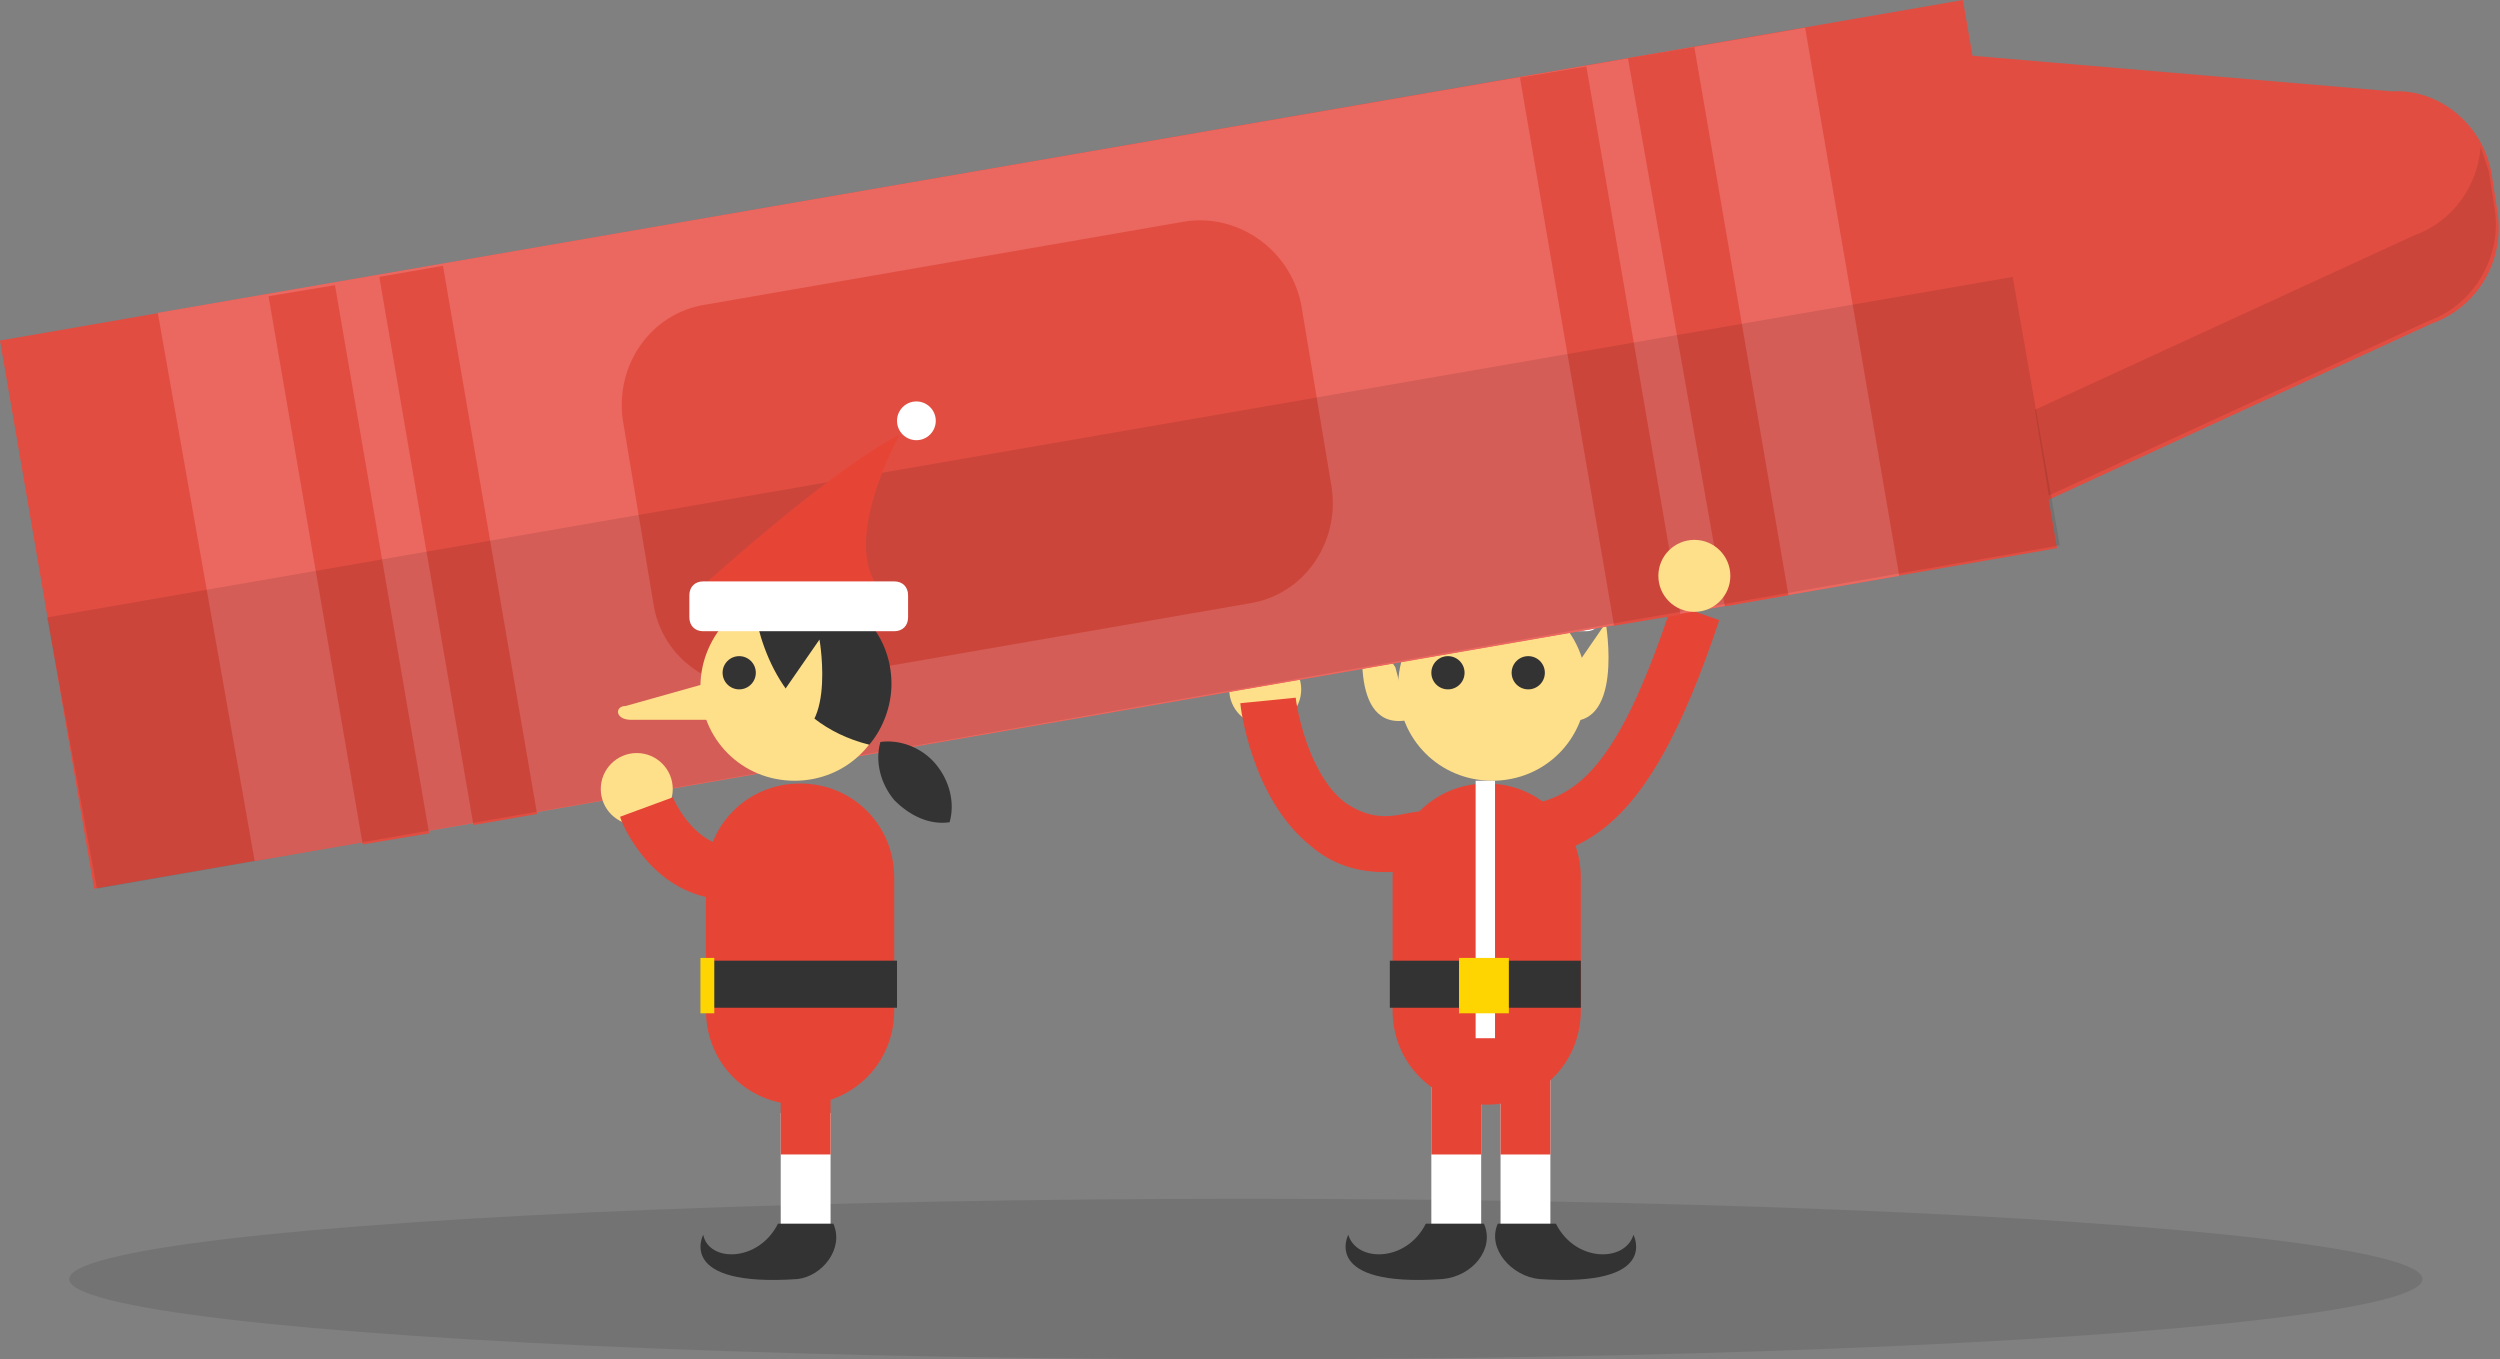 <svg id="Layer_1" xmlns="http://www.w3.org/2000/svg" viewBox="0 0 90.3 49.1"><rect x="0" y="0" width="90.3" height="49.1" fill="#808080" stroke="none"/><style>.st0{opacity:.1;fill:#010101;enable-background:new}.st1{fill:#FFF}.st2{fill:#fedf8a}.st3{fill:#22b0e6}.st4{fill:#333}.st5{fill:#e64536}.st6{fill:#fed401}.st7{fill:#e24d41}.st8{fill:#eb6860}</style><ellipse class="st0" cx="45" cy="46.2" rx="42.5" ry="2.9"/><path class="st1" d="M51.7 38.6v5.9h1.8v-5.9m2.5 0v5.9h-1.8v-5.9"/><circle class="st2" cx="45.7" cy="24.9" r="1.3"/><path class="st3" d="M51 21.6s2.8-5.9 5.4-7.1c0 0-1.4 5.5.1 7.3l-5.5-.2z"/><path class="st2" d="M57.3 24.8c0 1.9-1.5 3.4-3.4 3.4s-3.4-1.5-3.4-3.4 1.5-3.4 3.4-3.4c1.8-.1 3.4 1.5 3.4 3.4z"/><path class="st1" d="M57.8 22.3c0 .3-.2.5-.5.5h-6.9c-.3 0-.5-.2-.5-.5v-.8c0-.3.2-.5.5-.5h6.9c.3 0 .5.2.5.5v.8z"/><circle class="st4" cx="52.3" cy="24.3" r=".6"/><circle class="st4" cx="55.2" cy="24.3" r=".6"/><path class="st5" d="M50 31.5c-1 0-1.9-.3-2.6-.9-2.2-1.7-2.6-5.1-2.6-5.2l2-.2c.1.8.6 2.9 1.8 3.8.6.4 1.2.6 2.1.4 1-.2 1.9-.2 2.8-.2 2.8-.1 4.5-.1 6.9-7.4l1.7.6c-2.7 8.1-5.1 8.7-8.8 8.8-.8 0-1.6 0-2.4.2-.3.1-.6.1-.9.1z"/><path class="st5" d="M57.1 36.5c0 1.9-1.5 3.4-3.4 3.4s-3.4-1.5-3.4-3.4v-4.8c0-1.9 1.5-3.4 3.4-3.4s3.4 1.5 3.4 3.4v4.8z"/><path class="st5" d="M51.7 38.6v3.1h1.8v-3.1"/><path class="st4" d="M53.6 44.2h-2.1c-.7 1.4-2.5 1.4-2.8.4 0 0-1 1.9 3.4 1.6 1.1-.1 1.9-1.1 1.5-2z"/><path class="st5" d="M56 38.6v3.1h-1.8v-3.1"/><path class="st4" d="M54.1 44.2h2.1c.7 1.4 2.5 1.4 2.8.4 0 0 1 1.9-3.4 1.6-1-.1-1.9-1.1-1.5-2z"/><path class="st1" d="M53.3 28.2h.7v9.3h-.7v-9.3z"/><path class="st4" d="M50.2 34.7h6.9v1.7h-6.9v-1.7z"/><path class="st6" d="M52.7 34.6h1.8v2h-1.8v-2z"/><circle class="st1" cx="56.9" cy="13.9" r=".7"/><path class="st2" d="M50.4 24.1l-1.1-1.6s-.7 4 1.6 3.5l-.5-1.9zm6.5 0l1.1-1.6s.7 4-1.6 3.5l.5-1.9z"/><path class="st7" d="M90 6.3l.2 1.3c.3 1.8-.7 3.5-2.4 4.1l-15 6.9-2.9-16.7 16.5 1.4c1.7-.1 3.3 1.2 3.6 3z"/><path class="st7" d="M3.4 32.1L0 12.3 70.9 0l3.4 19.8L3.4 32.1z"/><path class="st8" d="M9.2 31.1L5.7 11.3 65.2 1l3.4 19.8L9.2 31.1z"/><path class="st7" d="M17.1 29.8L13.7 10l2.3-.4 3.4 19.8-2.3.4zm-4 .7L9.7 10.7l2.4-.4 3.4 19.8-2.4.4zm49.2-8.6L58.8 2.1l2.4-.4 3.4 19.8-2.3.4zm-4 .7L54.9 2.8l2.4-.4 3.4 19.8-2.4.4zM47 11l1.1 6.6c.3 2-1 3.9-3 4.2l-17.3 3c-2 .3-3.9-1-4.2-3l-1.1-6.6c-.3-2 1-3.9 3-4.2l17.3-3c1.9-.3 3.8 1 4.2 3z"/><path class="st0" d="M3.5 32.1l-1.8-9.8 71-12.3 1.7 9.7L3.5 32.1z"/><path class="st0" d="M73.5 14.8l.5 3.1 13.7-6.3c1.7-.6 2.7-2.4 2.4-4.1l-.2-1.3-.3-.9c-.1 1.4-1 2.7-2.4 3.2l-13.7 6.3z"/><circle class="st2" cx="61.2" cy="20.8" r="1.3"/><g><path class="st5" d="M24.9 21.6s5-4.6 7.6-5.9c0 0-2.2 3.9-.7 5.6l-6.9.3z"/><path class="st2" d="M25.3 24.8c0 1.9 1.5 3.4 3.4 3.4s3.4-1.5 3.4-3.4-1.5-3.4-3.4-3.4c-1.8-.1-3.4 1.5-3.4 3.4z"/><path class="st4" d="M27.2 21.7c.5-.3 1-.4 1.6-.4 1.9 0 3.4 1.5 3.4 3.4 0 .8-.3 1.6-.8 2.2-3.2-.8-4-3.7-4.2-5.2zm5.1 7.2c-.5-.6-.7-1.4-.5-2.1.7-.1 1.5.2 2 .8.5.6.7 1.4.5 2.1-.7.1-1.4-.2-2-.8z"/><path class="st2" d="M27.8 25.7l1.8-2.6s.7 4-1.6 3.5l-.2-.9z"/><path class="st1" d="M24.9 22.3c0 .3.2.5.5.5h6.9c.3 0 .5-.2.5-.5v-.8c0-.3-.2-.5-.5-.5h-6.9c-.3 0-.5.2-.5.5v.8z"/><circle class="st4" cx="26.7" cy="24.3" r=".6"/><path class="st5" d="M25.5 36.5c0 1.9 1.5 3.4 3.4 3.4s3.4-1.5 3.4-3.4v-4.8c0-1.9-1.5-3.4-3.4-3.4s-3.4 1.5-3.4 3.4v4.8z"/><path class="st1" d="M28.2 40.2v4.3H30v-4.3"/><path class="st5" d="M29.6 37.9c-1.2 0-1.4.6-1.4 1.2v2.6H30v-2.9l-.4-.9z"/><path class="st4" d="M30.1 44.2h-2c-.7 1.4-2.5 1.4-2.7.4 0 0-1 1.9 3.4 1.6.9-.1 1.7-1.1 1.3-2zm-4.6-9.5h6.9v1.7h-6.9v-1.7z"/><path class="st6" d="M25.3 34.6h.5v2h-.5v-2z"/><circle class="st1" cx="33.1" cy="15.2" r=".7"/><circle class="st2" cx="23" cy="28.5" r="1.3"/><path class="st2" d="M25.8 24.6l-3.2.9c-.4 0-.4.5.2.5h3.9l-.9-1.4z"/></g><g><path class="st5" d="M26.4 32.5c-.3 0-.6 0-.9-.1-2.2-.5-3.1-2.8-3.1-2.9l1.9-.7s.6 1.4 1.7 1.7c1.1.3 2.4-.7 3.4-1.6l1.4 1.5c-1.6 1.4-3.1 2.1-4.4 2.1z"/></g></svg>